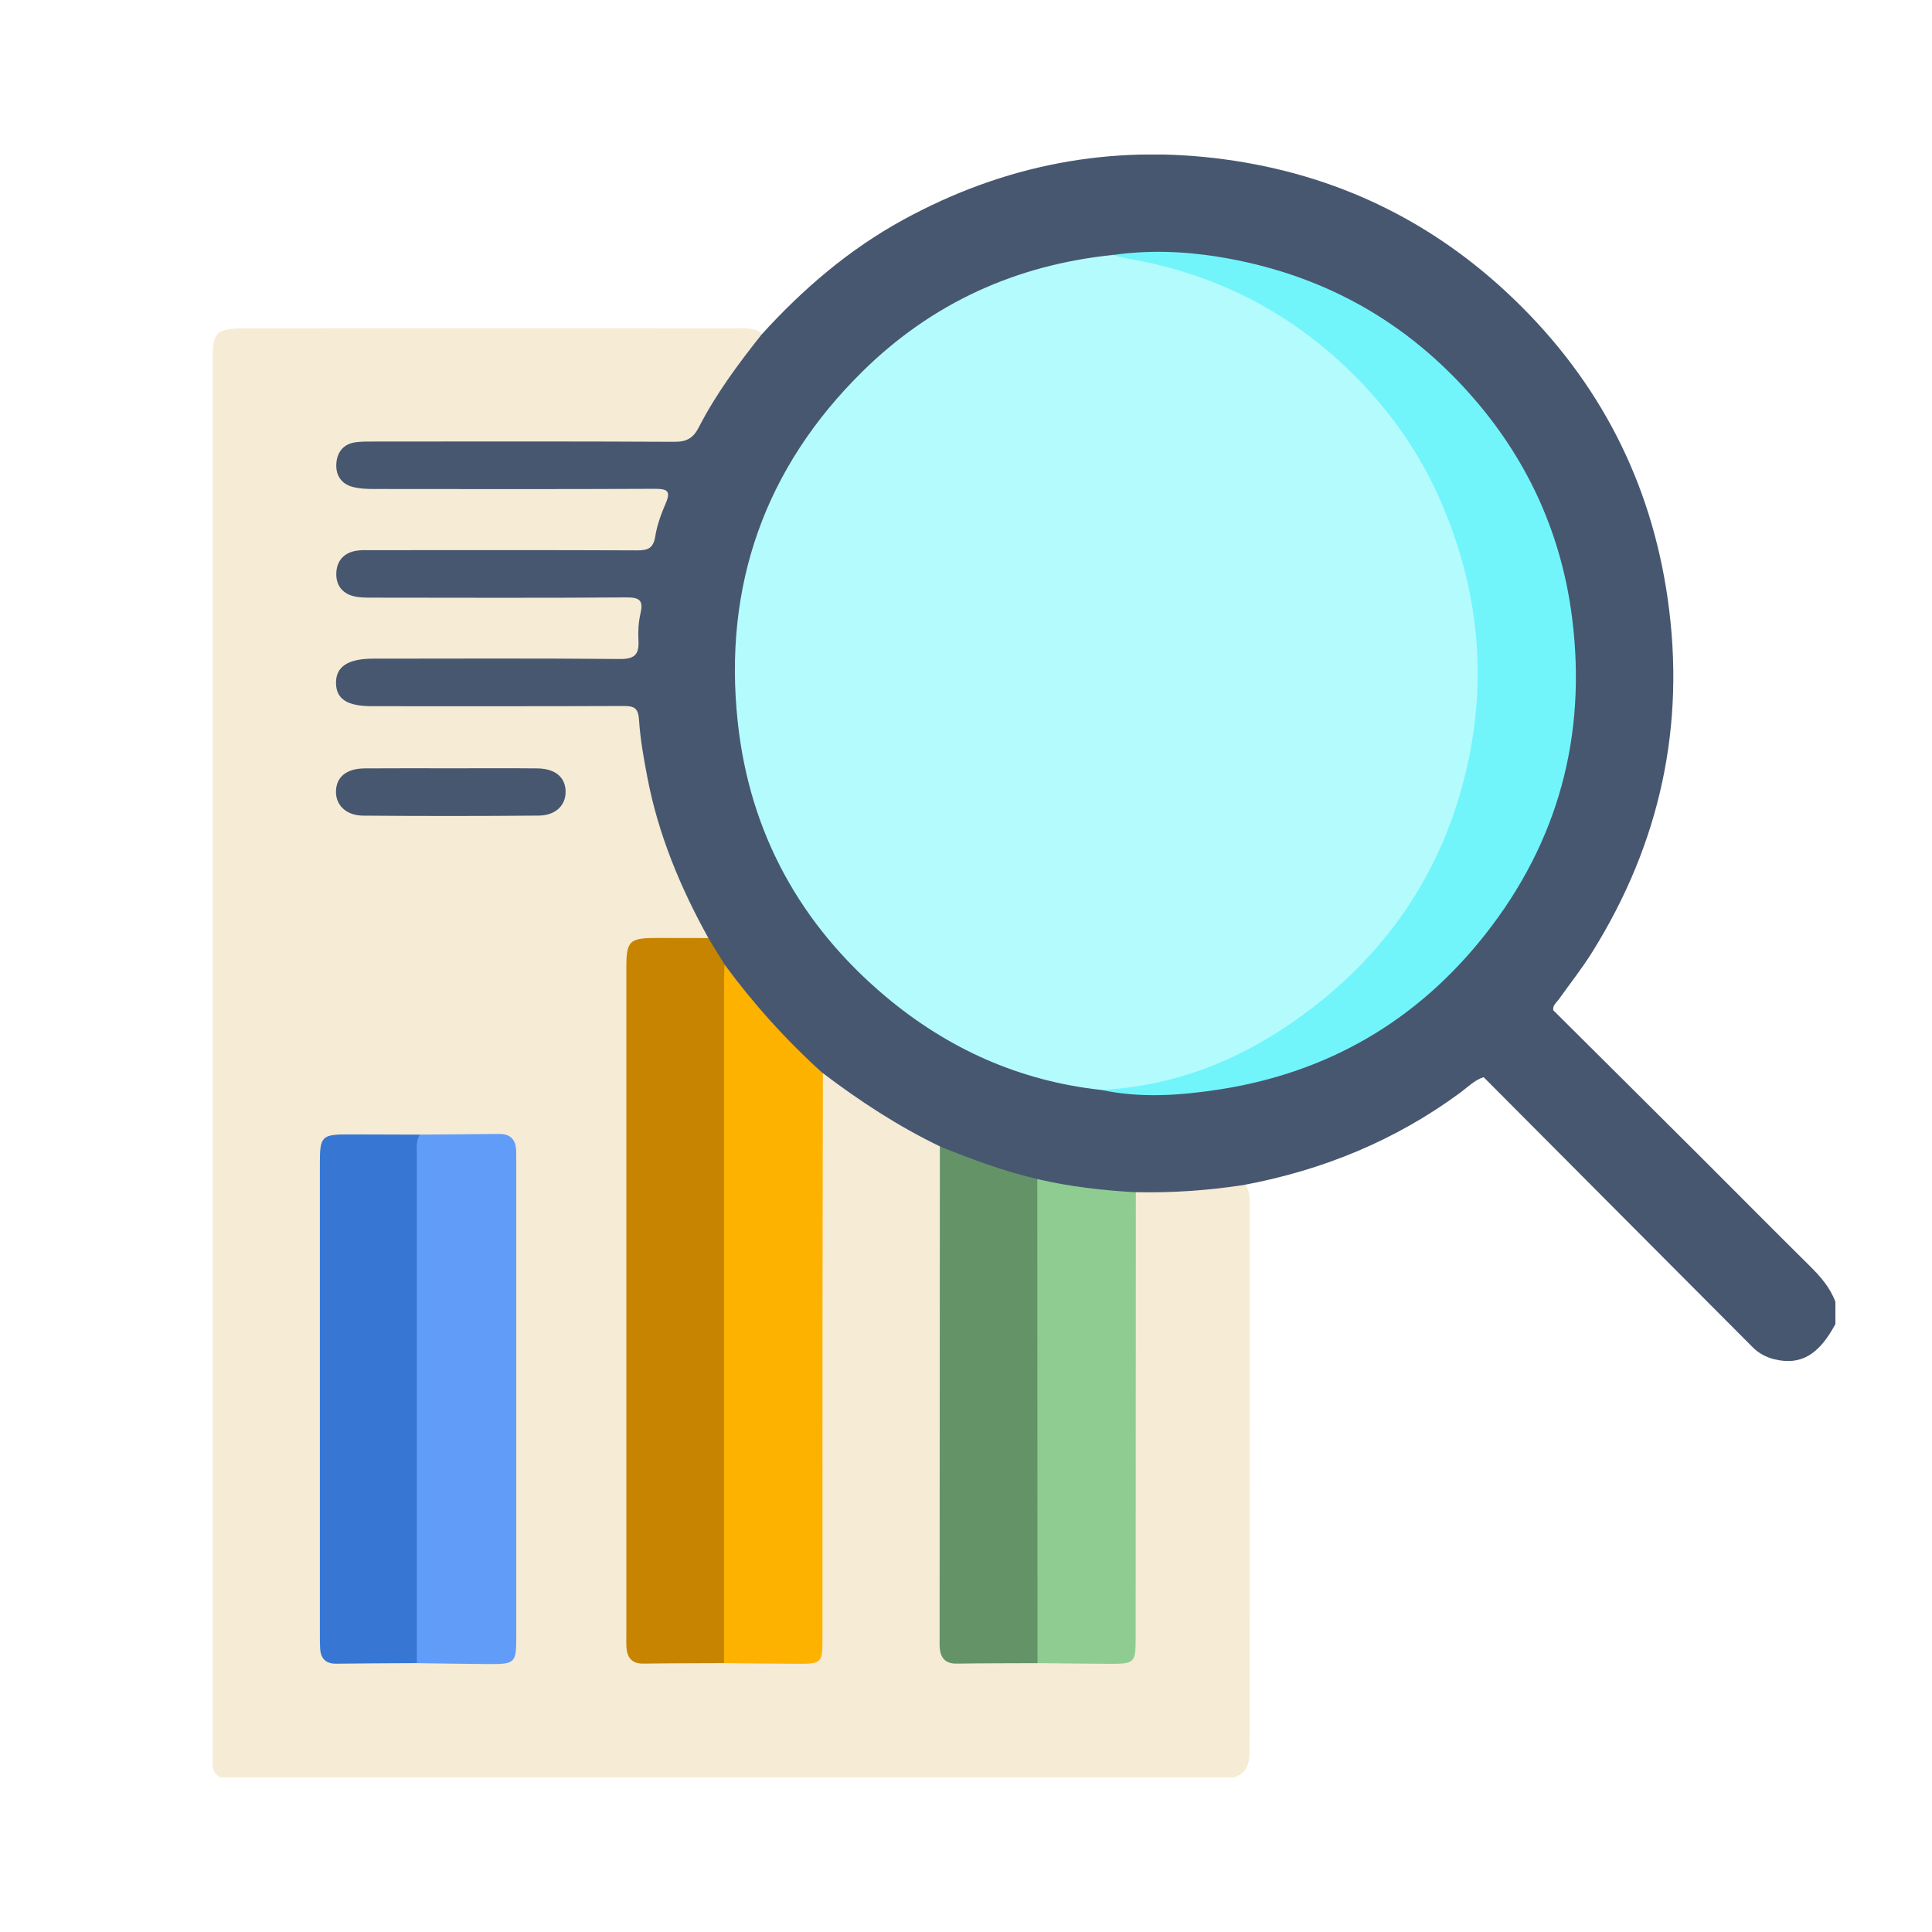 <svg width="100" height="100" viewBox="0 0 100 100" fill="none" xmlns="http://www.w3.org/2000/svg">
<rect width="100" height="100" fill="white"/>
<g clip-path="url(#clip0_343_365)">
<path d="M63.86 92C46.379 92 28.895 92 11.414 92C11.119 91.844 10.977 91.606 11.002 91.266C11.016 91.075 11.004 90.884 11.004 90.691C11.004 66.69 11.004 42.689 11.004 18.686C11.004 17.176 11.176 16.997 12.696 16.997C21.159 16.993 29.622 16.993 38.086 16.997C38.518 16.997 38.965 16.944 39.356 17.204C39.657 17.545 39.411 17.83 39.225 18.074C38.18 19.445 37.209 20.864 36.369 22.372C35.992 23.047 35.363 23.236 34.632 23.236C32.31 23.236 29.989 23.234 27.666 23.236C24.88 23.238 22.094 23.234 19.307 23.238C19.035 23.238 18.76 23.227 18.49 23.273C18.127 23.332 17.89 23.541 17.822 23.9C17.748 24.288 17.89 24.604 18.236 24.803C18.656 25.041 19.121 25.047 19.59 25.047C24.124 25.047 28.658 25.043 33.191 25.047C34.888 25.049 35.019 25.236 34.507 26.852C33.884 28.815 33.884 28.815 31.845 28.815C27.721 28.815 23.597 28.813 19.473 28.817C18.254 28.817 17.832 29.043 17.818 29.687C17.804 30.329 18.326 30.621 19.529 30.623C23.515 30.627 27.504 30.625 31.491 30.625C31.792 30.625 32.093 30.614 32.392 30.639C33.259 30.711 33.517 30.996 33.429 31.845C33.384 32.282 33.39 32.719 33.365 33.154C33.312 34.098 33.066 34.338 32.105 34.387C31.806 34.403 31.505 34.395 31.204 34.395C27.326 34.397 23.448 34.395 19.57 34.395C19.129 34.395 18.695 34.403 18.291 34.611C17.939 34.793 17.767 35.086 17.814 35.482C17.859 35.856 18.113 36.053 18.455 36.143C18.777 36.229 19.107 36.202 19.434 36.202C23.395 36.205 27.355 36.205 31.315 36.205C31.616 36.205 31.917 36.194 32.216 36.219C33.033 36.285 33.267 36.502 33.37 37.314C33.663 39.681 34.127 42.006 34.996 44.238C35.422 45.335 35.918 46.398 36.438 47.452C36.615 47.809 36.891 48.162 36.621 48.595C36.297 48.855 35.908 48.837 35.527 48.841C34.926 48.849 34.326 48.833 33.726 48.855C33.105 48.88 32.773 49.2 32.739 49.824C32.722 50.123 32.724 50.425 32.724 50.726C32.724 61.826 32.724 72.924 32.724 84.024C32.724 85.76 32.726 85.751 34.449 85.764C35.459 85.772 36.469 85.706 37.477 85.813C38.565 85.706 39.657 85.774 40.745 85.762C42.197 85.747 42.22 85.739 42.22 84.307C42.222 76.282 42.212 68.259 42.228 60.234C42.23 58.766 42.101 57.291 42.322 55.826C42.656 55.204 43.066 55.553 43.396 55.791C44.428 56.538 45.442 57.305 46.571 57.91C47.073 58.179 47.557 58.478 48.077 58.71C48.458 58.88 48.794 59.104 48.858 59.572C48.989 60.001 48.946 60.441 48.946 60.876C48.948 68.532 48.948 76.188 48.948 83.844C48.948 84.172 48.952 84.5 48.956 84.828C48.96 85.479 49.284 85.751 49.927 85.76C51.183 85.776 52.439 85.694 53.692 85.811C54.838 85.704 55.985 85.776 57.132 85.76C58.343 85.741 58.443 85.657 58.445 84.449C58.452 77.339 58.445 70.227 58.452 63.117C58.452 62.63 58.374 62.126 58.656 61.676C59.128 61.194 59.748 61.434 60.293 61.379C61.402 61.264 62.524 61.303 63.631 61.129C63.932 61.082 64.233 61.09 64.466 61.34C64.704 61.676 64.686 62.064 64.686 62.446C64.688 71.736 64.692 81.027 64.682 90.32C64.68 91.001 64.716 91.725 63.86 92Z" fill="#F6EBD4"/>
<path d="M95 68.532C94.14 70.138 93.203 70.678 91.857 70.36C91.417 70.255 91.036 70.05 90.724 69.738C86.078 65.08 81.438 60.417 76.795 55.756C76.656 55.286 77.017 55.059 77.289 54.833C78.1 54.158 78.854 53.434 79.528 52.62C79.739 52.363 79.971 52.037 80.397 52.291C82.927 54.806 85.459 57.321 87.985 59.84C89.876 61.726 91.753 63.625 93.652 65.504C94.213 66.058 94.725 66.633 95 67.385C95 67.765 95 68.149 95 68.532Z" fill="#475770"/>
<path d="M80.399 52.289C79.762 52.382 79.596 52.987 79.254 53.383C78.504 54.251 77.461 54.804 76.795 55.754C76.314 55.906 75.97 56.271 75.581 56.558C72.215 59.038 68.451 60.575 64.358 61.338C62.514 61.619 60.66 61.748 58.794 61.707C58.515 61.904 58.2 61.966 57.87 61.943C56.471 61.849 55.075 61.718 53.725 61.301C52.279 61.038 50.916 60.493 49.54 60.005C49.175 59.875 48.853 59.681 48.649 59.336C46.491 58.298 44.5 56.993 42.597 55.551C41.597 55.124 40.896 54.328 40.175 53.565C39.147 52.476 38.233 51.292 37.346 50.086C37.092 49.586 36.596 49.192 36.662 48.548C35.211 45.932 34.074 43.196 33.509 40.246C33.318 39.255 33.14 38.256 33.075 37.251C33.036 36.654 32.827 36.541 32.29 36.543C27.949 36.561 23.608 36.553 19.266 36.553C17.974 36.553 17.404 36.188 17.392 35.361C17.38 34.51 18.004 34.094 19.307 34.092C23.567 34.09 27.826 34.069 32.085 34.11C32.861 34.118 33.087 33.864 33.046 33.144C33.019 32.684 33.048 32.206 33.15 31.759C33.298 31.119 33.148 30.918 32.456 30.922C28.061 30.953 23.665 30.939 19.268 30.934C18.943 30.934 18.607 30.936 18.295 30.857C17.691 30.701 17.378 30.258 17.408 29.644C17.437 29.033 17.791 28.627 18.406 28.512C18.67 28.462 18.949 28.477 19.221 28.477C23.808 28.475 28.395 28.467 32.982 28.487C33.54 28.489 33.818 28.372 33.914 27.771C34.009 27.184 34.216 26.606 34.455 26.058C34.74 25.406 34.529 25.299 33.896 25.301C29.037 25.322 24.177 25.316 19.318 25.31C18.965 25.31 18.603 25.291 18.265 25.205C17.65 25.047 17.363 24.579 17.41 23.976C17.457 23.373 17.802 22.961 18.441 22.887C18.738 22.852 19.039 22.854 19.34 22.854C24.527 22.852 29.715 22.84 34.902 22.868C35.537 22.872 35.879 22.684 36.17 22.118C37.057 20.388 38.215 18.831 39.421 17.313C41.564 14.952 43.957 12.901 46.768 11.366C51.959 8.531 57.483 7.458 63.356 8.244C69.172 9.024 74.198 11.459 78.408 15.531C82.792 19.769 85.449 24.928 86.318 30.98C87.258 37.538 85.93 43.63 82.435 49.247C81.903 50.103 81.274 50.898 80.688 51.721C80.557 51.9 80.356 52.033 80.399 52.289Z" fill="#475770"/>
<path d="M36.66 48.554C36.94 49.009 37.221 49.465 37.502 49.92C37.739 50.482 37.815 51.067 37.813 51.678C37.805 62.657 37.809 73.634 37.805 84.613C37.805 85.122 37.905 85.665 37.477 86.082C36.086 86.09 34.695 86.088 33.304 86.108C32.712 86.117 32.462 85.811 32.425 85.265C32.411 85.048 32.419 84.828 32.419 84.609C32.419 73.107 32.419 61.603 32.419 50.1C32.419 48.702 32.569 48.552 33.96 48.55C34.859 48.55 35.758 48.552 36.66 48.554Z" fill="#C68400"/>
<path d="M37.475 86.082C37.475 74.327 37.473 62.575 37.475 50.821C37.475 50.521 37.492 50.219 37.5 49.92C39.008 51.971 40.702 53.852 42.593 55.555C42.584 60.441 42.574 65.326 42.572 70.212C42.568 75.125 42.572 80.038 42.57 84.951C42.57 86.031 42.48 86.121 41.396 86.117C40.091 86.115 38.782 86.094 37.475 86.082Z" fill="#FEB200"/>
<path d="M21.731 58.727C23.093 58.716 24.456 58.708 25.818 58.692C26.441 58.684 26.709 59.006 26.718 59.598C26.72 59.789 26.722 59.98 26.722 60.173C26.722 68.337 26.722 76.502 26.722 84.666C26.722 86.092 26.683 86.137 25.257 86.131C24.032 86.125 22.805 86.1 21.579 86.084C21.266 85.795 21.245 85.413 21.245 85.025C21.241 76.637 21.239 68.249 21.247 59.859C21.247 59.418 21.245 58.965 21.731 58.727Z" fill="#629CF9"/>
<path d="M21.731 58.727C21.524 59.049 21.577 59.412 21.577 59.765C21.575 68.536 21.577 77.31 21.577 86.082C20.188 86.09 18.797 86.094 17.408 86.112C16.863 86.121 16.603 85.852 16.57 85.331C16.556 85.087 16.556 84.841 16.556 84.594C16.556 76.459 16.556 68.323 16.556 60.189C16.556 58.815 16.656 58.714 18.052 58.716C19.279 58.716 20.504 58.722 21.731 58.727Z" fill="#3777D3"/>
<path d="M48.647 59.34C50.296 60.002 51.955 60.626 53.693 61.026C53.973 61.358 54.035 61.752 54.035 62.175C54.035 69.792 54.037 77.406 54.031 85.023C54.031 85.411 54.01 85.793 53.703 86.084C52.31 86.09 50.916 86.088 49.523 86.108C48.933 86.117 48.679 85.819 48.638 85.272C48.632 85.189 48.634 85.107 48.634 85.025C48.638 76.463 48.642 67.902 48.647 59.34Z" fill="#649368"/>
<path d="M53.701 86.084C53.697 77.733 53.694 69.379 53.69 61.028C55.368 61.422 57.075 61.615 58.792 61.711C58.788 69.392 58.785 77.074 58.781 84.754C58.781 86.084 58.746 86.123 57.382 86.119C56.157 86.112 54.93 86.094 53.701 86.084Z" fill="#8FCC92"/>
<path d="M23.378 39.768C24.851 39.768 26.326 39.758 27.799 39.772C28.727 39.78 29.256 40.219 29.276 40.945C29.297 41.671 28.772 42.209 27.875 42.215C24.847 42.242 21.817 42.242 18.789 42.217C17.904 42.209 17.363 41.657 17.39 40.939C17.416 40.207 17.939 39.78 18.877 39.772C20.377 39.76 21.878 39.768 23.378 39.768Z" fill="#475770"/>
<path d="M57.005 56.415C52.785 55.959 49.071 54.291 45.84 51.58C41.425 47.869 38.803 43.109 38.186 37.378C37.428 30.327 39.581 24.212 44.648 19.221C48.233 15.689 52.584 13.713 57.591 13.198C60.144 13.182 62.465 14.047 64.692 15.172C68.732 17.213 71.819 20.269 74.026 24.216C75.417 26.704 76.24 29.384 76.578 32.21C77.328 38.494 75.634 44.098 71.663 48.96C68.545 52.778 64.51 55.256 59.683 56.361C58.808 56.56 57.9 56.503 57.005 56.415Z" fill="#B4FBFE"/>
<path d="M57.005 56.415C61.189 56.203 64.841 54.579 68.087 52.041C72.258 48.779 74.925 44.517 76.015 39.312C76.972 34.742 76.449 30.319 74.609 26.03C73.573 23.611 72.104 21.48 70.287 19.621C67.009 16.267 63.026 14.181 58.388 13.389C58.12 13.344 57.859 13.264 57.595 13.198C59.416 12.94 61.238 12.999 63.045 13.29C68.392 14.148 72.856 16.616 76.384 20.741C79.17 23.997 80.846 27.771 81.376 32.016C82.134 38.071 80.657 43.569 76.879 48.361C73.356 52.831 68.74 55.524 63.094 56.394C61.066 56.704 59.038 56.847 57.005 56.415Z" fill="#71F5FB"/>
</g>
<defs>
<clipPath id="clip0_343_365">
<rect width="84" height="84" fill="white" transform="translate(11 8)"/>
</clipPath>
</defs>
</svg>
